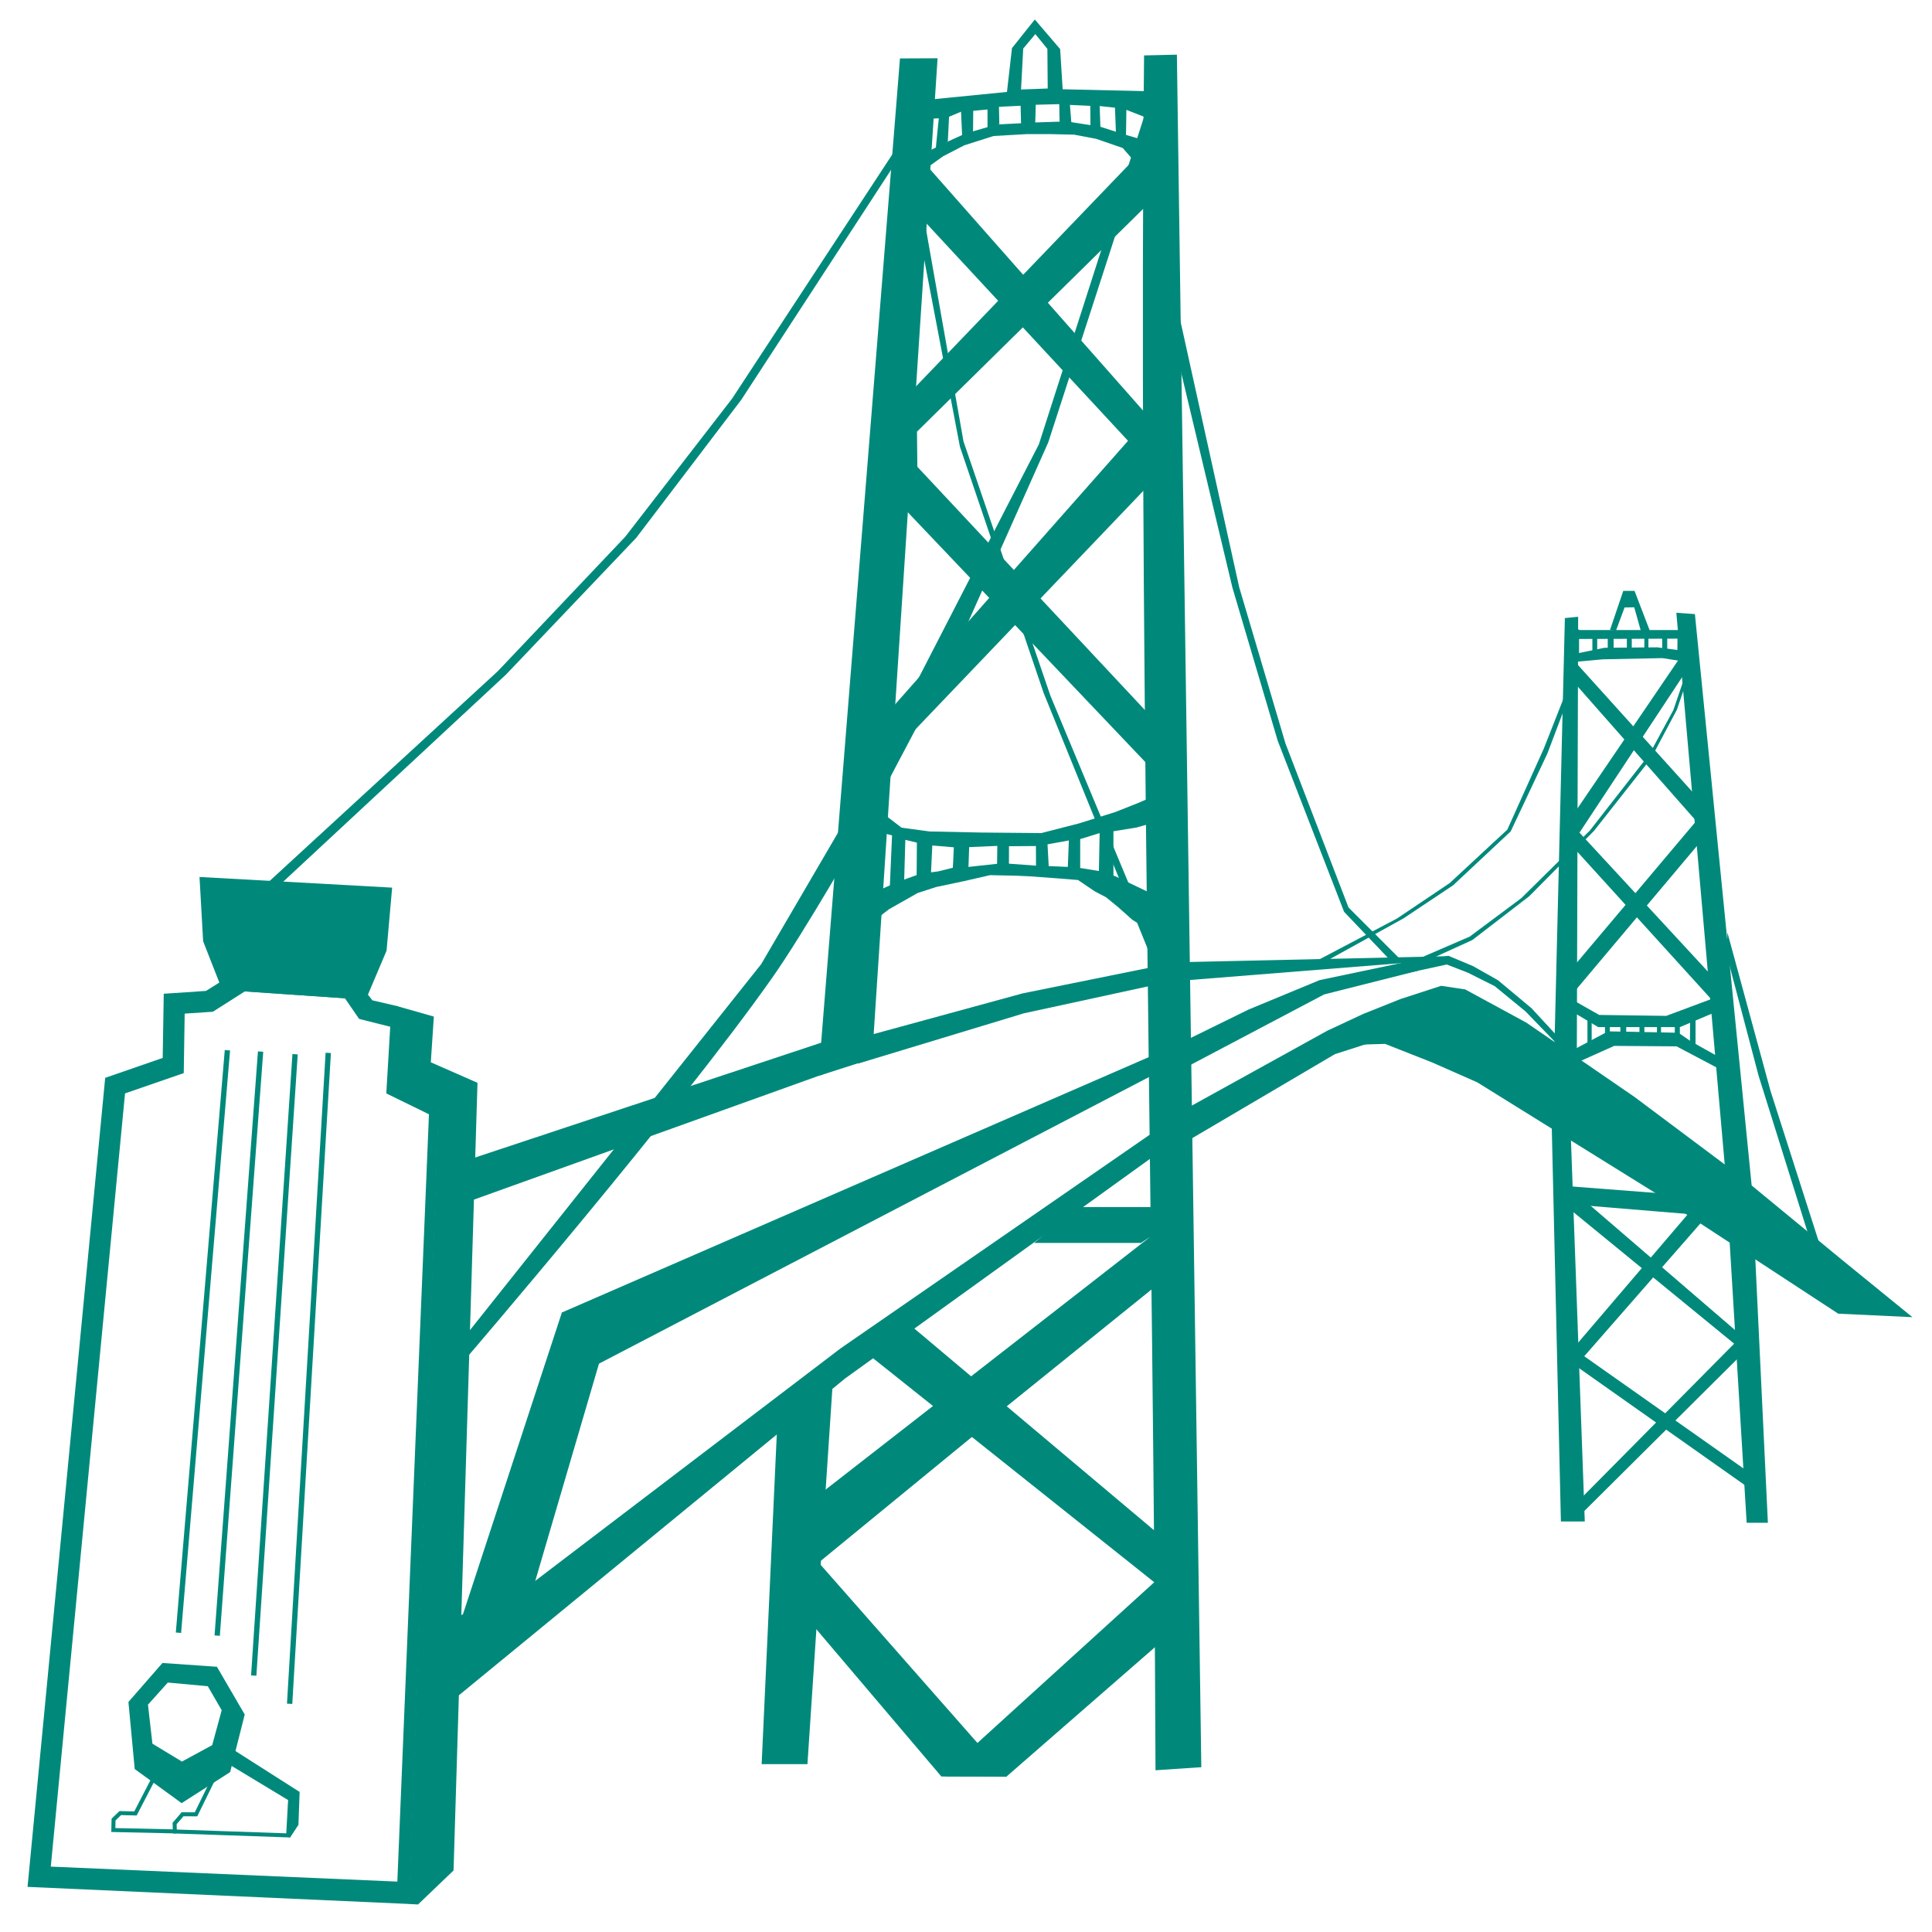 <?xml version="1.0" encoding="UTF-8" standalone="no"?>
<!-- Created with Inkscape (http://www.inkscape.org/) -->

<svg
   xmlns:dc="http://purl.org/dc/elements/1.1/"
   xmlns:cc="http://creativecommons.org/ns#"
   xmlns:rdf="http://www.w3.org/1999/02/22-rdf-syntax-ns#"
   xmlns:svg="http://www.w3.org/2000/svg"
   xmlns="http://www.w3.org/2000/svg"
   xmlns:sodipodi="http://sodipodi.sourceforge.net/DTD/sodipodi-0.dtd"
   xmlns:inkscape="http://www.inkscape.org/namespaces/inkscape"
   width="410"
   height="410"
   viewBox="0 0 410 410"
   id="svg4800"
   version="1.1"
   inkscape:version="0.91 r13725"
   sodipodi:docname="lionsgate1.svg">
  <defs
     id="defs4802" />
  <sodipodi:namedview
     id="base"
     pagecolor="#ffffff"
     bordercolor="#666666"
     borderopacity="1.0"
     inkscape:pageopacity="0.0"
     inkscape:pageshadow="2"
     inkscape:zoom="2"
     inkscape:cx="137.15124"
     inkscape:cy="177.15966"
     inkscape:document-units="px"
     inkscape:current-layer="layer1"
     showgrid="false"
     units="px"
     inkscape:window-width="1920"
     inkscape:window-height="1017"
     inkscape:window-x="-8"
     inkscape:window-y="-8"
     inkscape:window-maximized="1" />
  <g
     inkscape:label="Layer 1"
     inkscape:groupmode="layer"
     id="layer1"
     transform="translate(0,-642.362)">
    <path
       sodipodi:nodetypes="ccccc"
       inkscape:connector-curvature="0"
       id="path4533"
       d="m 245.217,1018.039 9.719,-0.648 -5.183,-363.43 -6.965,0.162 c -1.16,121.286 1.988,242.583 2.43,363.916 z"
       style="fill:#00897b;fill-opacity:1;fill-rule:evenodd;stroke:none;stroke-width:1px;stroke-linecap:butt;stroke-linejoin:miter;stroke-opacity:1" />
    <path
       sodipodi:nodetypes="ccccc"
       inkscape:connector-curvature="0"
       id="path4535"
       d="m 198.968,654.727 -13.901,212.313 -11.373,3.651 17.294,-215.929 z"
       style="fill:#00897b;fill-opacity:1;fill-rule:evenodd;stroke:none;stroke-width:1px;stroke-linecap:butt;stroke-linejoin:miter;stroke-opacity:1" />
    <path
       sodipodi:nodetypes="ccccc"
       inkscape:connector-curvature="0"
       id="path4537"
       d="m 164.874,946.13 -3.24,70.613 9.719,0 5.328,-80.319 z"
       style="fill:#00897b;fill-opacity:1;fill-rule:evenodd;stroke:none;stroke-width:1px;stroke-linecap:butt;stroke-linejoin:miter;stroke-opacity:1" />
    <path
       sodipodi:nodetypes="cccccccc"
       inkscape:connector-curvature="0"
       id="path4539"
       d="m 94.854,1004.201 84.495,-69.312 66.958,-48.228 -1.09,-4.342 -66.848,46.198 -64.858,49.383 -18.039,8.309 z"
       style="fill:#00897b;fill-opacity:1;fill-rule:evenodd;stroke:none;stroke-width:1px;stroke-linecap:butt;stroke-linejoin:miter;stroke-opacity:1" />
    <path
       sodipodi:nodetypes="ccccc"
       inkscape:connector-curvature="0"
       id="path4541"
       d="m 109.655,991.279 -13.634,0.449 23.228,-70.857 c 4.404,2.561 9.506,4.723 7.913,10.711 z"
       style="fill:#00897b;fill-opacity:1;fill-rule:evenodd;stroke:none;stroke-width:1px;stroke-linecap:butt;stroke-linejoin:miter;stroke-opacity:1" />
    <path
       sodipodi:nodetypes="ccccc"
       inkscape:connector-curvature="0"
       id="path4543"
       d="m 119.17,920.926 126.603,-55.09 -0.17,4.172 -118.493,61.743 z"
       style="fill:#00897b;fill-opacity:1;fill-rule:evenodd;stroke:none;stroke-width:1px;stroke-linecap:butt;stroke-linejoin:miter;stroke-opacity:1" />
    <path
       sodipodi:nodetypes="ccccc"
       inkscape:connector-curvature="0"
       id="path4545"
       d="m 175.565,863.209 -74.885,24.842 -0.548,9.044 75.434,-27.084 z"
       style="fill:#00897b;fill-opacity:1;fill-rule:evenodd;stroke:none;stroke-width:1px;stroke-linecap:butt;stroke-linejoin:miter;stroke-opacity:1" />
    <path
       sodipodi:nodetypes="ccccccc"
       inkscape:connector-curvature="0"
       id="path4547"
       d="m 182.044,862.723 34.988,-9.555 28.388,-5.749 -0.243,3.927 -27.913,6.061 -35.231,10.682 z"
       style="fill:#00897b;fill-opacity:1;fill-rule:evenodd;stroke:none;stroke-width:1px;stroke-linecap:butt;stroke-linejoin:miter;stroke-opacity:1" />
    <path
       sodipodi:nodetypes="cccccccc"
       inkscape:connector-curvature="0"
       id="path4549"
       d="m 244.813,732.024 -51.835,-58.709 -1.053,11.418 47.461,51.178 -53.536,60.572 -0.081,9.555 58.881,-61.624 z"
       style="fill:#00897b;fill-opacity:1;fill-rule:evenodd;stroke:none;stroke-width:1px;stroke-linecap:butt;stroke-linejoin:miter;stroke-opacity:1" />
    <path
       sodipodi:nodetypes="ccccccccc"
       inkscape:connector-curvature="0"
       id="path4551"
       d="m 245.217,806.362 -56.208,-59.114 0.891,-18.22 54.669,-56.928 -0.648,13.28 -49.324,48.587 0.081,7.45 50.296,53.77 z"
       style="fill:#00897b;fill-opacity:1;fill-rule:evenodd;stroke:none;stroke-width:1px;stroke-linecap:butt;stroke-linejoin:miter;stroke-opacity:1" />
    <g
       transform="matrix(1.126,0,0,1.126,-246.564,164.704)"
       style="fill:#00897b;fill-opacity:1;stroke:none;stroke-opacity:1"
       id="g4553">
      <path
         sodipodi:nodetypes="ccccccccccccccccccccccccccccccccccccccccc"
         inkscape:connector-curvature="0"
         d="m 393.508,443.044 15.246,-1.51 0.945,-8.254 2.119,0.072 -0.411,7.725 5.025,-0.191 -0.059,-7.475 2.405,0.029 0.474,7.589 15.547,0.36 0.165,4.971 -3.702,-1.447 -0.072,4.818 -1.882,-0.11 -0.197,-5.121 -2.883,-0.306 0.144,4.099 -1.878,-0.139 -0.035,-3.995 -3.84,-0.181 0.288,3.524 -2.229,-0.216 -0.072,-3.452 -4.424,0.116 -0.106,3.743 -2.652,0.246 -0.099,-3.798 -4.08,0.197 0.072,3.308 -2.229,1.079 0,-3.883 -2.689,0.25 -0.044,4.352 -2.014,1.079 -0.244,-5.259 -2.258,0.944 -0.231,4.674 -2.301,1.582 0.6,-5.959 -2.614,0.134 z"
         style="fill:#00897b;fill-opacity:1;fill-rule:evenodd;stroke:none;stroke-width:1px;stroke-linecap:butt;stroke-linejoin:miter;stroke-opacity:1"
         id="path4555" />
      <path
         sodipodi:nodetypes="ccccccccccccccccccccccccccc"
         style="fill:#00897b;fill-opacity:1;fill-rule:evenodd;stroke:none;stroke-width:1px;stroke-linecap:butt;stroke-linejoin:miter;stroke-opacity:1"
         d="m 393.508,453.111 -0.36,1.294 0.463,1.486 3.06,-2.205 4.027,-2.085 5.537,-1.762 6.364,-0.36 4.099,-2e-5 4.71,0.108 4.171,0.791 4.998,1.726 2.198,2.526 2.234,-1.645 0.063,-2.208 -4.532,-1.333 -4.243,-1.366 -5.501,-0.863 -2.409,-0.072 -4.279,0.144 -2.625,0.144 -4.135,0.216 -2.193,0.503 -2.984,0.863 -1.87,0.647 -2.697,1.223 -3.164,1.582 z"
         id="path4557"
         inkscape:connector-curvature="0" />
      <path
         sodipodi:nodetypes="cccccccc"
         inkscape:connector-curvature="0"
         id="path4559"
         d="m 411.82,433.359 2.281,-2.728 2.321,2.853 c 0.822,0.788 1.55,0.262 2.352,-0.027 l -4.771,-5.578 -4.311,5.406 c 0.614,0.505 1.349,0.569 2.129,0.074 z"
         style="fill:#00897b;fill-opacity:1;fill-rule:evenodd;stroke:none;stroke-width:1px;stroke-linecap:butt;stroke-linejoin:miter;stroke-opacity:1" />
    </g>
    <path
       sodipodi:nodetypes="ccccccccccccccccccccccccccccccccccccccccc"
       inkscape:connector-curvature="0"
       id="path4561"
       d="m 184.784,812.988 6.537,5.019 5.956,0.802 10.881,0.229 12.828,0.115 8.018,-2.061 7.674,-2.405 4.925,-1.947 3.282,-1.436 0.188,5.572 -3.885,1.097 -4.899,0.799 0,10.157 -3.093,-1.226 0.162,-8.55 -4.124,1.276 0,6.282 -2.634,-0.115 0.229,-5.876 -4.529,0.82 0.291,5.308 -2.731,-0.095 -0.018,-4.852 -5.719,0.044 -0.011,4.187 -2.52,-0.223 0.053,-4.034 -5.974,0.255 -0.149,4.237 -3.322,0.344 0.22,-4.537 -4.572,-0.388 -0.308,6.544 -3.014,-0.017 0.054,-7.127 -2.452,-0.599 -0.264,9.24 -3.04,1.004 0.484,-11.186 -4.175,-1.068 z"
       style="fill:#00897b;fill-opacity:1;fill-rule:evenodd;stroke:none;stroke-width:1px;stroke-linecap:butt;stroke-linejoin:miter;stroke-opacity:1" />
    <path
       inkscape:connector-curvature="0"
       id="path4563"
       d="m 184.448,832.208 3.093,-1.374 3.093,-1.374 4.811,-1.718 3.665,-0.458 3.665,-0.916 2.405,0 7.445,-0.802 1.947,0.115 6.3,0.458 1.26,0 5.04,0.229 2.291,0.229 4.238,0.687 2.978,1.031 7.903,3.779 0.458,8.36 -4.696,-2.863 -3.093,-2.748 -2.52,-2.061 -2.405,-1.26 -3.551,-2.405 -4.238,-0.344 -6.3,-0.458 -2.634,-0.115 -5.498,-0.115 -5.498,1.26 -5.956,1.26 -3.894,1.26 -6.071,3.436 -2.978,2.29 -1.604,1.374 z"
       style="fill:#00897b;fill-opacity:1;fill-rule:evenodd;stroke:none;stroke-width:1px;stroke-linecap:butt;stroke-linejoin:miter;stroke-opacity:1" />
    <path
       sodipodi:nodetypes="ccccccccccc"
       inkscape:connector-curvature="0"
       id="path4565"
       d="m 155.355,726.963 -22.679,29.317 -27.031,28.516 -51.542,47.383 2.604,0.444 50.672,-47.105 27.63,-29.009 22.309,-29.317 32.971,-50.618 0.229,-3.207 z"
       style="fill:#00897b;fill-opacity:1;fill-rule:evenodd;stroke:none;stroke-width:1px;stroke-linecap:butt;stroke-linejoin:miter;stroke-opacity:1" />
    <path
       sodipodi:nodetypes="ccccccccccc"
       inkscape:connector-curvature="0"
       id="path4567"
       d="m 250.292,709.521 12.681,57.445 9.824,33.173 13.373,34.798 11.34,11.341 -2.048,0.315 -10.226,-10.727 -14.082,-36.296 -9.621,-32.524 -12.616,-52.926 z"
       style="fill:#00897b;fill-opacity:1;fill-rule:evenodd;stroke:none;stroke-width:1px;stroke-linecap:butt;stroke-linejoin:miter;stroke-opacity:1" />
    <path
       sodipodi:nodetypes="ccccccccccc"
       inkscape:connector-curvature="0"
       id="path4569"
       d="m 251.912,884.543 31.386,-18.481 10.067,-3.227 11.288,-3.611 6.174,-6.908 -4.987,-0.75 -8.613,2.8 -7.923,3.162 -7.579,3.537 -30.043,16.607 z"
       style="fill:#00897b;fill-opacity:1;fill-rule:evenodd;stroke:none;stroke-width:1px;stroke-linecap:butt;stroke-linejoin:miter;stroke-opacity:1" />
    <path
       sodipodi:nodetypes="cccccccc"
       inkscape:connector-curvature="0"
       id="path4571"
       d="m 251.912,868.74 29.093,-15.346 19.97,-5.039 -0.23,-2.345 -20.709,4.351 -15.067,6.239 -12.599,6.184 z"
       style="fill:#00897b;fill-opacity:1;fill-rule:evenodd;stroke:none;stroke-width:1px;stroke-linecap:butt;stroke-linejoin:miter;stroke-opacity:1" />
    <path
       sodipodi:nodetypes="ccccc"
       inkscape:connector-curvature="0"
       id="path4573"
       d="m 251.454,850.416 52.227,-4.167 3.959,-0.978 -55.729,1.252 z"
       style="fill:#00897b;fill-opacity:1;fill-rule:evenodd;stroke:none;stroke-width:1px;stroke-linecap:butt;stroke-linejoin:miter;stroke-opacity:1" />
    <path
       sodipodi:nodetypes="cccccccccacc"
       inkscape:connector-curvature="0"
       id="path4575"
       d="m 99.109,925.423 62.425,-78.453 18.167,-31.093 40.765,-79.227 25.724,-80.098 1.797,0.897 -25.534,78.798 -21.602,48.46 -18.308,34.674 c 0,0 -11.84,20.786 -18.717,30.551 -19.877,28.225 -64.918,80.694 -64.918,80.694 z"
       style="fill:#00897b;fill-opacity:1;fill-rule:evenodd;stroke:none;stroke-width:1px;stroke-linecap:butt;stroke-linejoin:miter;stroke-opacity:1" />
    <path
       sodipodi:nodetypes="ccccccccc"
       inkscape:connector-curvature="0"
       id="path4577"
       d="m 192.411,677.93 11.303,59.243 17.788,52.313 26.456,65.052 0.229,-3.922 -25.268,-60.596 -18.45,-53.986 -11.411,-64.583 z"
       style="fill:#00897b;fill-opacity:1;fill-rule:evenodd;stroke:none;stroke-width:1px;stroke-linecap:butt;stroke-linejoin:miter;stroke-opacity:1" />
    <path
       sodipodi:nodetypes="ccccccccccccccc"
       inkscape:connector-curvature="0"
       id="path4579"
       d="m 228.695,898.515 18.142,0 -1.458,16.682 -31.911,25.751 -6.965,6.154 -32.771,26.858 39.965,45.41 -13.92,0 -32.178,-37.906 1.971,-12.984 0.91,-6.321 73.629,-57.333 -1.971,1.3 -22.678,0 z"
       style="fill:#00897b;fill-opacity:1;fill-rule:evenodd;stroke:none;stroke-width:1px;stroke-linecap:butt;stroke-linejoin:miter;stroke-opacity:1" />
    <path
       sodipodi:nodetypes="ccccccccccc"
       inkscape:connector-curvature="0"
       id="path4581"
       d="m 192.502,923.011 53.849,45.307 0,22.512 -32.802,28.585 -12.878,-0.081 1.986,-7.238 4.759,0.162 40.433,-36.761 0.303,5.191 -63.951,-50.941 z"
       style="fill:#00897b;fill-opacity:1;fill-rule:evenodd;stroke:none;stroke-width:1px;stroke-linecap:butt;stroke-linejoin:miter;stroke-opacity:1" />
    <path
       sodipodi:nodetypes="cc"
       inkscape:connector-curvature="0"
       id="path4585"
       d="M 48.262,865.239 37.872,988.854"
       style="fill:#00897b;fill-opacity:1;fill-rule:evenodd;stroke:#00897b;stroke-width:1.126;stroke-linecap:butt;stroke-linejoin:miter;stroke-miterlimit:4;stroke-dasharray:none;stroke-opacity:1" />
    <path
       sodipodi:nodetypes="cc"
       inkscape:connector-curvature="0"
       id="path4587"
       d="M 55.301,865.521 46.092,989.466"
       style="fill:#00897b;fill-opacity:1;fill-rule:evenodd;stroke:#00897b;stroke-width:1.126;stroke-linecap:butt;stroke-linejoin:miter;stroke-miterlimit:4;stroke-dasharray:none;stroke-opacity:1" />
    <path
       sodipodi:nodetypes="cc"
       inkscape:connector-curvature="0"
       id="path4589"
       d="m 62.622,866.084 -8.777,131.859"
       style="fill:#00897b;fill-opacity:1;fill-rule:evenodd;stroke:#00897b;stroke-width:1.126;stroke-linecap:butt;stroke-linejoin:miter;stroke-miterlimit:4;stroke-dasharray:none;stroke-opacity:1" />
    <path
       sodipodi:nodetypes="cc"
       inkscape:connector-curvature="0"
       id="path4591"
       d="M 69.661,865.802 61.463,1003.933"
       style="fill:#00897b;fill-opacity:1;fill-rule:evenodd;stroke:#00897b;stroke-width:1.126;stroke-linecap:butt;stroke-linejoin:miter;stroke-miterlimit:4;stroke-dasharray:none;stroke-opacity:1" />
    <path
       sodipodi:nodetypes="ccccccc"
       inkscape:connector-curvature="0"
       id="path4593"
       d="m 49.538,852.59 24.897,1.711 5.74,-11.186 0.199,-10.749 -35.274,-3.165 0.034,12.521 z"
       style="fill:#00897b;fill-opacity:1;fill-rule:evenodd;stroke:none;stroke-width:1px;stroke-linecap:butt;stroke-linejoin:miter;stroke-opacity:1" />
    <path
       style="fill:#00897b;fill-opacity:1;fill-rule:evenodd;stroke:none;stroke-width:1;stroke-linecap:butt;stroke-linejoin:miter;stroke-miterlimit:4;stroke-dasharray:none;stroke-opacity:1"
       d="m 34.475,995.27 -7.219,8.276 1.333,14.234 9.956,7.238 10.295,-6.587 3.097,-12.22 -5.902,-10.134 -11.559,-0.807 z m 1.139,4.157 8.48,0.776 2.952,5.096 -2.013,7.405 -6.425,3.49 -6.263,-3.796 -0.946,-8.276 4.215,-4.696 z"
       id="path4595"
       inkscape:connector-curvature="0" />
    <path
       sodipodi:nodetypes="cccccccc"
       inkscape:connector-curvature="0"
       id="path4599"
       d="m 45.075,1020.291 -3.479,7.103 -2.855,-0.02 -1.681,1.957 0.041,1.695 24.048,0.835 0.429,-7.731 -13.267,-8.014"
       style="fill:none;fill-opacity:1;fill-rule:evenodd;stroke:#00897b;stroke-width:0.847;stroke-linecap:butt;stroke-linejoin:miter;stroke-miterlimit:4;stroke-dasharray:none;stroke-opacity:1" />
    <path
       sodipodi:nodetypes="cccccc"
       inkscape:connector-curvature="0"
       id="path4601"
       d="m 32.84,1019.307 -4.091,7.899 -3.224,-0.082 -1.426,1.378 -0.051,2.221 13.396,0.297"
       style="fill:none;fill-opacity:1;fill-rule:evenodd;stroke:#00897b;stroke-width:0.847;stroke-linecap:butt;stroke-linejoin:miter;stroke-miterlimit:4;stroke-dasharray:none;stroke-opacity:1" />
    <path
       sodipodi:nodetypes="cccccccccc"
       inkscape:connector-curvature="0"
       id="path4603"
       d="m 84.103,855.831 0.218,15.785 8.787,3.975 -6.358,170.823 1.96,0.107 7.54,-7.219 5.082,-167.15 -9.908,-4.356 0.646,-9.701 z"
       style="fill:#00897b;fill-opacity:1;fill-rule:evenodd;stroke:none;stroke-width:1px;stroke-linecap:butt;stroke-linejoin:miter;stroke-opacity:1" />
    <path
       sodipodi:nodetypes="ccccccccccccccc"
       inkscape:connector-curvature="0"
       id="path4605"
       d="m 289.014,864.034 4.927,-0.141 9.995,3.941 9.573,4.223 40.545,25.196 1.267,1.126 34.782,22.766 15.738,0.74 -15.043,-12.246 -21.539,-17.735 -22.384,-16.75 -22.947,-15.765 -13.068,-7.099 -13.821,6.677 z"
       style="fill:#00897b;fill-opacity:1;fill-rule:evenodd;stroke:none;stroke-width:1px;stroke-linecap:butt;stroke-linejoin:miter;stroke-opacity:1" />
    <path
       inkscape:connector-curvature="0"
       id="path4607"
       d="m 370.667,965.52 4.505,0 -3.379,-70.942 -12.107,-121.896 -3.942,-0.282 10.418,118.799 z"
       style="fill:#00897b;fill-opacity:1;fill-rule:evenodd;stroke:none;stroke-width:1px;stroke-linecap:butt;stroke-linejoin:miter;stroke-opacity:1" />
    <path
       inkscape:connector-curvature="0"
       id="path4609"
       d="m 336.316,965.239 -3.379,-93.181 1.689,-5.63 0.282,-93.181 -2.816,0.282 -2.252,92.337 -0.563,14.357 1.971,85.017 z"
       style="fill:#00897b;fill-opacity:1;fill-rule:evenodd;stroke:none;stroke-width:1px;stroke-linecap:butt;stroke-linejoin:miter;stroke-opacity:1" />
    <path
       sodipodi:nodetypes="ccccccccccccc"
       inkscape:connector-curvature="0"
       id="path4611"
       d="m 332.6,788.573 -4.977,12.64 -7.748,17.209 -12.233,11.346 -11.212,7.536 -17.552,9.234 1.991,0.1 16.952,-9.37 10.557,-7.037 12.215,-11.436 7.794,-16.541 4.142,-10.942 z"
       style="fill:#00897b;fill-opacity:1;fill-rule:evenodd;stroke:none;stroke-width:1px;stroke-linecap:butt;stroke-linejoin:miter;stroke-opacity:1" />
    <path
       sodipodi:nodetypes="ccccc"
       inkscape:connector-curvature="0"
       id="path4613"
       d="m 333.923,776.061 23.088,0 0.07,1.83 -23.018,0.07 z"
       style="fill:#00897b;fill-opacity:1;fill-rule:evenodd;stroke:none;stroke-width:1px;stroke-linecap:butt;stroke-linejoin:miter;stroke-opacity:1" />
    <path
       sodipodi:nodetypes="ccccccccc"
       inkscape:connector-curvature="0"
       id="path4615"
       d="m 334.204,781.128 6.263,-1.295 11.2,-0.102 7.314,0.975 -0.282,2.252 -5.91,-0.934 -12.676,0.258 -5.91,0.536 z"
       style="fill:#00897b;fill-opacity:1;fill-rule:evenodd;stroke:none;stroke-width:1px;stroke-linecap:butt;stroke-linejoin:miter;stroke-opacity:1" />
    <path
       sodipodi:nodetypes="ccccccccc"
       inkscape:connector-curvature="0"
       id="path4617"
       d="m 341.666,776.061 2.816,-8.305 2.393,0 3.345,8.718 -1.937,0.009 -1.475,-5.242 -2.045,0.034 -1.83,4.926 z"
       style="fill:#00897b;fill-opacity:1;fill-rule:evenodd;stroke:none;stroke-width:1px;stroke-linecap:butt;stroke-linejoin:miter;stroke-opacity:1" />
    <path
       sodipodi:nodetypes="ccccccccc"
       inkscape:connector-curvature="0"
       id="path4619"
       d="m 332.797,785.773 27.171,30.826 -26.467,31.389 0.282,5.208 28.297,-33.641 -1.267,-7.319 -27.311,-30.263 -0.845,4.645 z"
       style="fill:#00897b;fill-opacity:1;fill-rule:evenodd;stroke:none;stroke-width:1px;stroke-linecap:butt;stroke-linejoin:miter;stroke-opacity:1" />
    <path
       sodipodi:nodetypes="cccccccc"
       inkscape:connector-curvature="0"
       id="path4621"
       d="m 364.613,856.011 -32.098,-35.33 0.141,-3.66 24.355,-35.823 1.267,2.886 -23.088,34.978 29.142,31.53 z"
       style="fill:#00897b;fill-opacity:1;fill-rule:evenodd;stroke:none;stroke-width:1px;stroke-linecap:butt;stroke-linejoin:miter;stroke-opacity:1" />
    <path
       sodipodi:nodetypes="ccccccccccccc"
       inkscape:connector-curvature="0"
       id="path4623"
       d="m 294.548,849.745 12.486,-2.7 4.556,1.778 5.616,2.819 6.535,5.359 7.025,7.261 1.371,-0.223 -7.127,-7.718 -7.121,-5.943 -5.308,-3.003 -5.215,-2.176 -12.101,2.073 z"
       style="fill:#00897b;fill-opacity:1;fill-rule:evenodd;stroke:none;stroke-width:1px;stroke-linecap:butt;stroke-linejoin:miter;stroke-opacity:1" />
    <path
       sodipodi:nodetypes="ccccccccc"
       inkscape:connector-curvature="0"
       id="path4625"
       d="m 332.7,853.964 6.67,3.782 14.235,0.199 9.855,-3.683 1.624,2.453 -8.592,3.618 -17.321,1e-5 -5.334,-3.179 z"
       style="fill:#00897b;fill-opacity:1;fill-rule:evenodd;stroke:none;stroke-width:1px;stroke-linecap:butt;stroke-linejoin:miter;stroke-opacity:1" />
    <path
       sodipodi:nodetypes="cccccccccc"
       inkscape:connector-curvature="0"
       id="path4627"
       d="m 334.79,867.799 7.765,-3.484 13.24,0.1 8.86,4.678 0,-2.488 -5.873,-3.285 -2.588,-1.792 -14.932,-0.299 -7.864,4.18 z"
       style="fill:#00897b;fill-opacity:1;fill-rule:evenodd;stroke:none;stroke-width:1px;stroke-linecap:butt;stroke-linejoin:miter;stroke-opacity:1" />
    <path
       sodipodi:nodetypes="ccccccc"
       inkscape:connector-curvature="0"
       id="path4629"
       d="m 383.926,904.898 -10.725,-34.248 -6.757,-25.618 0.141,-4.786 9.151,33.641 10.277,32.093 z"
       style="fill:#00897b;fill-opacity:1;fill-rule:evenodd;stroke:none;stroke-width:1px;stroke-linecap:butt;stroke-linejoin:miter;stroke-opacity:1" />
    <path
       sodipodi:nodetypes="cccccccsccccccc"
       inkscape:connector-curvature="0"
       id="path4631"
       d="m 300.77,845.927 11.124,-4.802 10.95,-8.161 14.534,-14.332 12.613,-16.146 5.106,-9.402 3.584,-10.482 c 0,0 0.597,-0.398 0.398,0.597 -0.199,0.995 -3.224,9.794 -3.224,9.794 l -5.504,10.349 -12.079,15.342 -13.734,13.86 -12.094,9.313 -10.235,4.657 z"
       style="fill:#00897b;fill-opacity:1;fill-rule:evenodd;stroke:none;stroke-width:1px;stroke-linecap:butt;stroke-linejoin:miter;stroke-opacity:1" />
    <path
       inkscape:connector-curvature="0"
       id="path4633"
       d="m 336.881,858.195 0,6.669 0.896,0 0,-6.718 z"
       style="fill:#00897b;fill-opacity:1;fill-rule:evenodd;stroke:none;stroke-width:1px;stroke-linecap:butt;stroke-linejoin:miter;stroke-opacity:1" />
    <path
       inkscape:connector-curvature="0"
       id="path4635"
       d="m 340.6,858.697 0,4.23 1.025,-0.275 0,-3.955 z"
       style="fill:#00897b;fill-opacity:1;fill-rule:evenodd;stroke:none;stroke-width:1px;stroke-linecap:butt;stroke-linejoin:miter;stroke-opacity:1" />
    <path
       inkscape:connector-curvature="0"
       id="path4637"
       d="m 343.863,858.666 0,4.33 1.247,0 0,-4.23 z"
       style="fill:#00897b;fill-opacity:1;fill-rule:evenodd;stroke:none;stroke-width:1px;stroke-linecap:butt;stroke-linejoin:miter;stroke-opacity:1" />
    <path
       inkscape:connector-curvature="0"
       id="path4639"
       d="m 347.918,858.68 0,4.131 1.044,0 0,-3.882 -0.918,0"
       style="fill:#00897b;fill-opacity:1;fill-rule:evenodd;stroke:none;stroke-width:1px;stroke-linecap:butt;stroke-linejoin:miter;stroke-opacity:1" />
    <path
       inkscape:connector-curvature="0"
       id="path4641"
       d="m 351.63,858.859 0,4.33 0.866,0 0,-4.23 z"
       style="fill:#00897b;fill-opacity:1;fill-rule:evenodd;stroke:none;stroke-width:1px;stroke-linecap:butt;stroke-linejoin:miter;stroke-opacity:1" />
    <path
       inkscape:connector-curvature="0"
       id="path4643"
       d="m 355.416,858.817 0,4.18 1.07,0 0,-4.18 z"
       style="fill:#00897b;fill-opacity:1;fill-rule:evenodd;stroke:none;stroke-width:1px;stroke-linecap:butt;stroke-linejoin:miter;stroke-opacity:1" />
    <path
       sodipodi:nodetypes="ccccc"
       inkscape:connector-curvature="0"
       id="path4645"
       d="m 358.667,858.926 -0.036,5.138 1.189,0.136 0,-5.871 z"
       style="fill:#00897b;fill-opacity:1;fill-rule:evenodd;stroke:none;stroke-width:1px;stroke-linecap:butt;stroke-linejoin:miter;stroke-opacity:1" />
    <path
       style="fill:#00897b;fill-opacity:1;fill-rule:evenodd;stroke:none;stroke-width:1px;stroke-linecap:butt;stroke-linejoin:miter;stroke-opacity:1"
       d="m 334.206,775.992 0,6.669 0.896,0 0,-6.718 z"
       id="path4647"
       inkscape:connector-curvature="0" />
    <path
       style="fill:#00897b;fill-opacity:1;fill-rule:evenodd;stroke:none;stroke-width:1px;stroke-linecap:butt;stroke-linejoin:miter;stroke-opacity:1"
       d="m 337.926,776.495 0,4.23 1.025,-0.275 0,-3.955 z"
       id="path4649"
       inkscape:connector-curvature="0" />
    <path
       style="fill:#00897b;fill-opacity:1;fill-rule:evenodd;stroke:none;stroke-width:1px;stroke-linecap:butt;stroke-linejoin:miter;stroke-opacity:1"
       d="m 341.188,776.463 0,4.33 1.247,0 0,-4.23 z"
       id="path4651"
       inkscape:connector-curvature="0" />
    <path
       style="fill:#00897b;fill-opacity:1;fill-rule:evenodd;stroke:none;stroke-width:1px;stroke-linecap:butt;stroke-linejoin:miter;stroke-opacity:1"
       d="m 345.243,776.478 0,4.131 1.044,0 0,-3.882 -0.918,0"
       id="path4653"
       inkscape:connector-curvature="0" />
    <path
       style="fill:#00897b;fill-opacity:1;fill-rule:evenodd;stroke:none;stroke-width:1px;stroke-linecap:butt;stroke-linejoin:miter;stroke-opacity:1"
       d="m 348.955,776.656 0,4.33 0.866,0 0,-4.23 z"
       id="path4655"
       inkscape:connector-curvature="0" />
    <path
       style="fill:#00897b;fill-opacity:1;fill-rule:evenodd;stroke:none;stroke-width:1px;stroke-linecap:butt;stroke-linejoin:miter;stroke-opacity:1"
       d="m 352.742,776.615 0,4.18 1.07,0 0,-4.18 z"
       id="path4657"
       inkscape:connector-curvature="0" />
    <path
       style="fill:#00897b;fill-opacity:1;fill-rule:evenodd;stroke:none;stroke-width:1px;stroke-linecap:butt;stroke-linejoin:miter;stroke-opacity:1"
       d="m 355.992,776.724 -0.036,5.138 1.189,0.136 0,-5.871 z"
       id="path4659"
       inkscape:connector-curvature="0"
       sodipodi:nodetypes="ccccc" />
    <path
       sodipodi:nodetypes="cccccccc"
       inkscape:connector-curvature="0"
       id="path4661"
       d="m 335.288,963.946 35.14,-34.935 -0.597,-2.986 -37.927,-32.646 -0.498,4.18 36.609,29.952 -32.926,33.25 z"
       style="fill:#00897b;fill-opacity:1;fill-rule:evenodd;stroke:none;stroke-width:1px;stroke-linecap:butt;stroke-linejoin:miter;stroke-opacity:1" />
    <path
       sodipodi:nodetypes="cccccccc"
       inkscape:connector-curvature="0"
       id="path4663"
       d="m 363.36,893.976 -29.665,34.736 0.398,3.284 37.231,26.276 -0.199,-3.484 -34.921,-24.613 29.745,-34.01 z"
       style="fill:#00897b;fill-opacity:1;fill-rule:evenodd;stroke:none;stroke-width:1px;stroke-linecap:butt;stroke-linejoin:miter;stroke-opacity:1" />
    <path
       sodipodi:nodetypes="cccccccc"
       inkscape:connector-curvature="0"
       id="path4665"
       d="m 63.335,1029.618 0.253,-6.979 -13.977,-8.908 -1.033,2.54 12.723,7.854 -0.31,8.007 0.575,0.177 z"
       style="fill:#00897b;fill-opacity:1;fill-rule:evenodd;stroke:none;stroke-width:1px;stroke-linecap:butt;stroke-linejoin:miter;stroke-opacity:1" />
    <path
       sodipodi:nodetypes="cccccc"
       inkscape:connector-curvature="0"
       id="path4667"
       d="m 331.049,897.748 36.661,3.024 -1.126,-4.082 -35.659,-2.743 0.604,5.558 z"
       style="fill:#00897b;fill-opacity:1;fill-rule:evenodd;stroke:none;stroke-width:1px;stroke-linecap:butt;stroke-linejoin:miter;stroke-opacity:1" />
    <path
       style="fill:#00897b;fill-opacity:1;fill-rule:evenodd;stroke:none;stroke-width:1px;stroke-linecap:butt;stroke-linejoin:miter;stroke-opacity:1"
       d="m 42.34,186.107 0.768,13.641 3.436,8.768 -2.828,1.77 -8.969,0.602 -0.219,13.619 -12.207,4.229 -16.477,171.688 81.01,3.629 6.363,-170.898 -8.742,-4.158 -0.061,-15.455 -5.388,-1.254 -0.943,-1.209 3.953,-9.338 1.182,-13.371 z m 9.621,24.283 21.23,1.457 3.027,4.387 6.594,1.656 -0.832,14.15 9.051,4.428 -6.709,162.836 -73.541,-3.18 15.754,-164.09 12.461,-4.303 0.195,-12.627 5.975,-0.395 z"
       id="path4201"
       transform="translate(0,642.362)"
       inkscape:connector-curvature="0"
       sodipodi:nodetypes="cccccccccccccccccccccccccccccc" />
  </g>
</svg>
